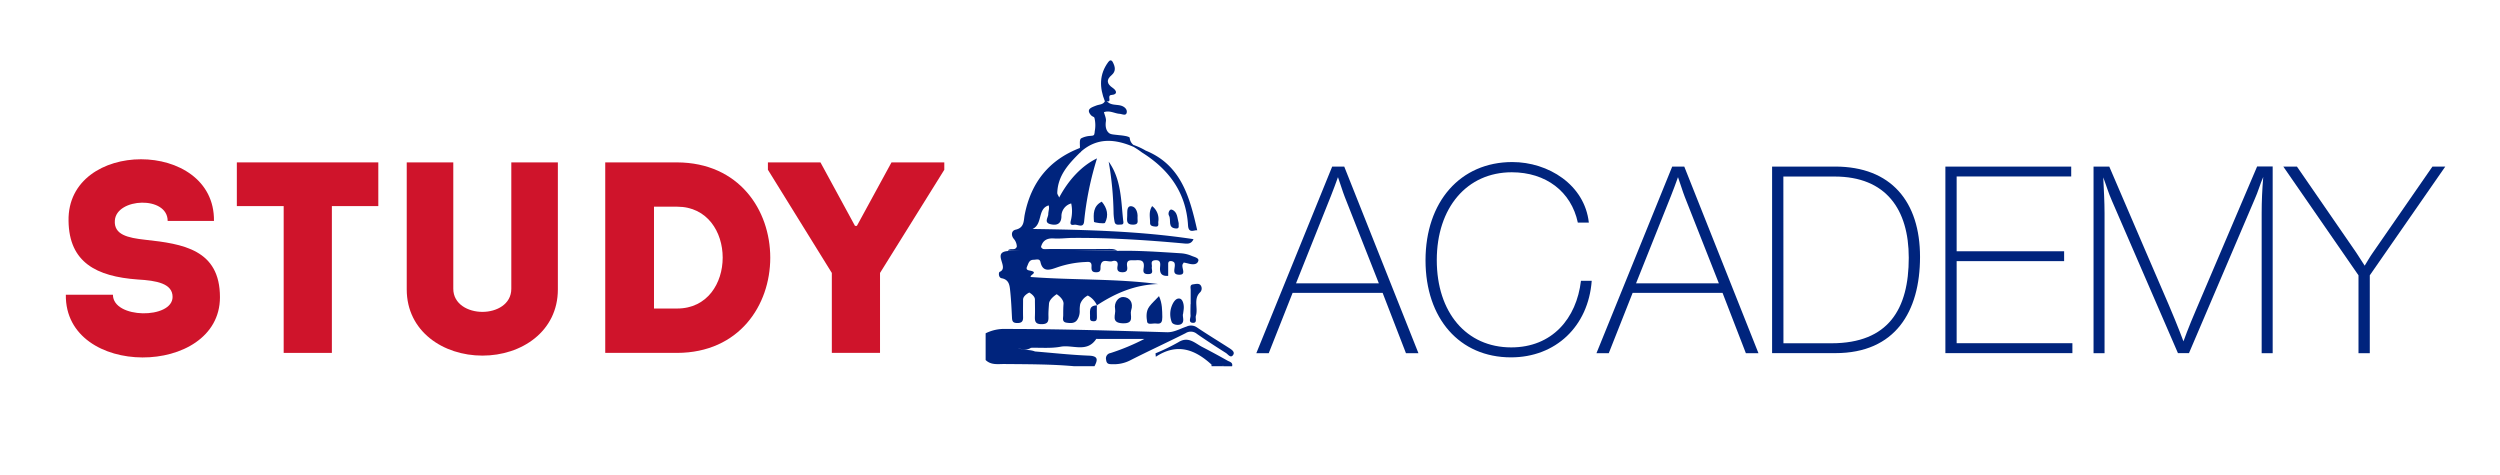 <svg id="Layer_1" data-name="Layer 1" xmlns="http://www.w3.org/2000/svg" viewBox="0 0 885.52 168.36"><defs><style>.cls-1{fill:#00247d;}.cls-2{fill:#cf142b;}</style></defs><title>study_academy_goriz_color</title><path class="cls-1" d="M502.42,125.1H498l-8.26-21.36H457.85L449.4,125.1H445L471.87,59h4.27ZM476.33,69.75c-.84-2.14-1.58-4.74-2.41-7-.84,2.23-1.58,4.46-2.51,6.69l-12.35,30.92H488.4Z"/><path class="cls-1" d="M535.2,126.58c-18.2,0-30.27-13.74-30.27-34.36,0-20.8,12.35-34.82,30.74-34.82,12.72,0,25.63,8,27.11,21.45h-3.9c-2.32-11-11.33-17.83-23.4-17.83-15.88,0-26.56,12.54-26.56,31.11s10.49,30.92,26.37,30.92c14.49,0,23.12-10.21,24.7-23.59h3.81C562.6,115.62,551,126.58,535.2,126.58Z"/><path class="cls-1" d="M622.86,125.1H618.4l-8.26-21.36H578.29l-8.45,21.36h-4.36L592.31,59h4.27ZM596.77,69.75c-.84-2.14-1.58-4.74-2.41-7-.84,2.23-1.58,4.46-2.51,6.69l-12.35,30.92h29.34Z"/><path class="cls-1" d="M650,59c19.87,0,30.09,12.44,30.09,32,0,19.31-8.73,34.08-30,34.08H627.69V59Zm-18.29,62.59h17c20.24,0,27.39-12.16,27.39-30.27,0-17.09-8-28.79-26.28-28.79H631.68Z"/><path class="cls-1" d="M733.64,62.51H693.06V89h38.07V92.5H693.06v29.06h41v3.53H689.07V59h44.57Z"/><path class="cls-1" d="M805,125.1h-3.9V75.6c0-4.36.19-8.54.56-12.91-1.11,2.51-1.86,5.29-3,7.8l-23.31,54.6h-3.9l-23.4-54c-1.21-2.69-2-5.48-3.06-8.26.19,4.27.46,8.45.46,12.72V125.1h-3.9V59h5.57c5.66,13.28,21.08,49,21.08,49,3.25,7.61,5.2,12.91,5.2,12.91s1.67-4.74,4.64-11.61c0,0,15.23-35.75,21.45-50.33H805Z"/><path class="cls-1" d="M839.4,97.52V125.1h-4V97.52L808.76,59h4.83l21,30.46c1,1.49,2,3.06,3,4.64.93-1.49,1.76-3,2.79-4.46L861.59,59h4.55Z"/><path class="cls-2" d="M61.13,105.17c0-4.73-5.59-5.79-12.35-6.17-14.66-1.06-24.31-6.08-24.5-20.74-.58-29.13,51.89-29.13,51.51,0H59.39c0-9-18.13-8.2-18.71-.19-.39,5.11,4.63,6.17,10.71,6.85,13.41,1.45,26.52,3.47,26.52,20.35,0,28.36-55,28.84-54.59-.87H40C40,113,61.13,113.08,61.13,105.17Z"/><path class="cls-2" d="M83.89,73V57.52H134V73H117.55V125H100.48V73Z"/><path class="cls-2" d="M181.11,102.28V57.52H197.6v45c0,14.85-12.83,23.44-26.72,23.44s-26.81-8.58-26.81-23.44v-45h16.49v44.75c0,5.5,5.3,8.2,10.32,8.2S181.11,107.78,181.11,102.28Z"/><path class="cls-2" d="M239.85,125H214.38V57.52h25.46C283.83,57.72,283.83,124.85,239.85,125Zm-8.2-15.72h8.2c21.51,0,21.51-36.07,0-36.07h-8.2Z"/><path class="cls-2" d="M311.71,125H294.64V96.68L272,60.13v-2.6h18.62L302.84,80h.68l12.25-22.47h18.71v2.6L311.71,96.68Z"/><path class="cls-1" d="M366.59,124.49c6.36.52,12.72,1.23,19.09,1.48,3.43.13,3.14,1.53,2,3.74H380.4c-8.25-.73-16.53-.69-24.8-.77-2.22,0-4.62.41-6.48-1.42v-9.46a14.72,14.72,0,0,1,7.31-1.54c19,0,38,.6,56.95,1.16,2.47.07,4.62-1.26,6.89-2a3.67,3.67,0,0,1,3.67.27c3.7,2.49,7.52,4.81,11.28,7.22.92.59,2.26,1.41,1.62,2.47-.88,1.44-1.85-.14-2.62-.62-3.47-2.19-6.91-4.42-10.28-6.77a3.37,3.37,0,0,0-4-.23c-6.56,3.3-13.24,6.36-19.78,9.7A12.61,12.61,0,0,1,394,129c-1.18,0-2.05,0-2.21-1.59a1.9,1.9,0,0,1,1.55-2.35,77.51,77.51,0,0,0,12-5H389c-.24,0-.63-.08-.71,0-3.28,5-8.4,1.95-12.61,2.75-3.4.65-7,.29-10.5.38-1.55,1-3.09.63-4.65.07C362.44,124.16,364.64,123.7,366.59,124.49Z"/><path class="cls-1" d="M429.05,129.06c-5.78-5.23-12.06-7.71-19.65-2.69l-.11-1.22a72,72,0,0,0,8.06-3.91c3.55-2.27,5.86.3,8.51,1.67,3,1.55,6,3.18,8.91,4.82.76.43,2,.6,1.65,2h-2.91C432.12,128.79,430.46,129.82,429.05,129.06Z"/><path class="cls-1" d="M429.05,129.06c1.49.19,3.14-.72,4.46.65h-4.36A2.24,2.24,0,0,0,429.05,129.06Z"/><path class="cls-1" d="M395.75,88.86c7.51-.17,15,.38,22.48.85a11.6,11.6,0,0,1,3.83.91c.91.4,2.69.73,2.4,1.76-.41,1.44-2,1.36-3.43,1-.57-.16-1.17-.27-1.75-.4a1.18,1.18,0,0,1-.17.32c-1.15,1.14,1.62,4.2-1.62,4-2.87-.16-.69-3-1.59-4.35a1.73,1.73,0,0,0-1.23-.47c-.8,0-.91.55-.89,1.22,0,1.32,0,2.64,0,4-2.47.2-3.05-1.06-2.87-3.11.1-1.18.28-2.55-1.68-2.42s-1.07,1.47-1.24,2.42.92,2.54-1.38,2.5c-2.11,0-1.57-1.49-1.47-2.52.24-2.4-1.15-2.5-2.91-2.39-1.5.09-3.4-.53-3,2.18.19,1.2,0,2.06-1.62,2.07-1.82,0-2-.91-1.76-2.29.3-1.67-.79-2-1.91-1.62-1.38.44-3.59-1.17-4.08,1.49-.2,1.09.42,2.48-1.65,2.42-1.71,0-1.62-1.08-1.58-2.18.07-1.78-1.17-1.48-2.23-1.44a35.17,35.17,0,0,0-10.25,2c-2.16.74-4.79,1.76-5.61-2-.3-1.36-1.52-.79-2.43-.8-1.63,0-1.84,1.36-2.31,2.4-.61,1.34.66,1.34,1.36,1.51,2.7.64-.74,1.62,0,2.2,15.08,1.14,30.09.52,45.06,2.49-8.14.21-15.16,3.24-21.73,7.56l.1.09a7.21,7.21,0,0,0-3.28-3.58,5.43,5.43,0,0,0-2.68,3,11.12,11.12,0,0,0-.19,2.49,5.48,5.48,0,0,1-.89,3.12c-.9,1.37-2.51,1.2-3.82,1-1.64-.27-1.13-1.67-1.13-2.63,0-1.33,0-2.7.11-4,.12-1.87-2.42-3.45-2.42-3.45s-2.62,1.6-2.73,3.39c-.09,1.45-.24,2.9-.19,4.35.06,1.78-.09,2.87-2.46,2.87s-2.39-1.24-2.33-2.93c.07-1.94,0-3.88,0-5.81,0-1.36-2-2.46-2-2.46s-2.18,1-2.2,2.49c0,2.06-.05,4.12,0,6.18.05,1.52-.46,2.15-2.09,2.13s-1.78-.75-1.84-2c-.15-3-.29-6-.6-9.05-.21-2-.26-4.24-2.95-4.79a1.3,1.3,0,0,1-.64-.28c-.62-.61-.5-1.84-.19-2,3.64-1.47-2.94-6.89,2.89-7.38C369.92,87.54,382.84,89,395.75,88.86Z"/><path class="cls-1" d="M375.18,69.94c3.37-6.33,8.1-11.32,13.39-13.84A111.6,111.6,0,0,0,384,78.48c-.27,2.49-2.31.91-3.48,1.13-1.88.35-1.31-1-1.09-2.08a13.14,13.14,0,0,0,0-5.47,4.69,4.69,0,0,0-3.46,4.71c-.11,2.58-1.7,3.18-3.89,2.64-2.4-.59-.8-2.35-.78-3.52s.5-2.05.15-3.14c-4.06,1.21-2,6.61-5.7,8.35,19.09.3,38.08.74,57,3.61-.85,1.95-2.38,1.61-3.87,1.48-12.88-1.17-25.79-2-38.73-1.92-2.3,0-4.6.34-6.88.19s-3.92.61-4.53,3a10.57,10.57,0,0,1-8.57,0,4.44,4.44,0,0,0-1.11-2.9c-.85-1-1-2.82.7-3.21,3.14-.7,2.79-3.23,3.2-5.32,2.26-11.44,8.64-19.42,19.59-23.63a1,1,0,0,1,.06,1.6c-4.11,4.05-8,8.22-8.12,14.52C374.11,69.9,374.16,70,375.18,69.94Z"/><path class="cls-1" d="M382.57,54l-.06-1.6c.08-1.08-.27-2.89.43-3.39a8,8,0,0,1,3.19-.87c.35-.06,1.15,0,1.41-.42a4,4,0,0,0,.22-1.2,11.15,11.15,0,0,0,0-4.31,2.21,2.21,0,0,0-.19-.64c-.09-.13-.41-.24-.55-.33a2.49,2.49,0,0,1-.56-.41,5,5,0,0,1-.41-.53c-1.13-1.72.59-2.27,2.3-2.93,1.06-.41,2.37-.28,3-1.49a.59.59,0,0,1,.75,0c1.34,1.48,3.25,1.07,4.91,1.52,1.27.34,2.36,1.33,2.07,2.54s-1.63.43-2.53.37c-1.79-.12-3.44-1.3-5.52-.58.24,1,.84,2.18.69,3.21-.29,2,.14,3.4,1.1,4.18.63.51,1.49.51,3.61.76a21,21,0,0,1,2.58.37c.36.11,1.13.29,1.15.59a3.49,3.49,0,0,0,1.32,2.5q.3.23.19.45t-.21.21C394.79,49.14,388.38,48.65,382.57,54Z"/><path class="cls-1" d="M392.7,57.25c4.44,6.22,4.36,13.54,5.12,20.66.06.6.43,1.62-.73,1.63-.87,0-2.07.37-2.31-1.06a19.77,19.77,0,0,1-.34-2.87A115.58,115.58,0,0,0,392.7,57.25Z"/><path class="cls-1" d="M400.64,110c-.49,1.67,1.38,4.65-2.9,4.52-4.51-.13-2.38-3.17-2.76-5.06-.46-2.28,1.14-4.29,2.84-4.26C400.13,105.27,401.61,107.2,400.64,110Z"/><path class="cls-1" d="M392.11,35.89l-.75,0c-1.93-4.84-2.05-9.53,1.2-13.92.55-.75,1.15-.83,1.62.08.82,1.6,1.19,3.16-.44,4.56-2,1.67-1.68,3.12.4,4.52,1.46,1,1.77,2.34-.39,2.5C391.84,33.75,394.07,36.21,392.11,35.89Z"/><path class="cls-1" d="M410.53,104.89c1.19,2.65,1.11,5,1.17,7.42,0,1.61-.29,2.57-2.13,2.29-1.13-.17-3,.57-3.24-.57-.3-1.76-.45-3.87.81-5.5C408.06,107.32,409.22,106.28,410.53,104.89Z"/><path class="cls-1" d="M419.07,111.12c-.39.95.76,2.9-.8,3.73-.78.42-2.8.28-3.24-.78a7.91,7.91,0,0,1,0-5.64c.45-1.19,1.44-3,2.88-2.65,1,.22,1.49,2,1.39,3.45C419.27,109.72,419.19,110.2,419.07,111.12Z"/><path class="cls-1" d="M360.12,87.45h8.57c.82,1.39,2.17.74,3.27.75,6.64.07,13.29,0,19.93,0,1.32,0,2.67-.21,3.86.61L357,88.8C357.73,87.61,359.53,89,360.12,87.45Z"/><path class="cls-1" d="M421.75,107.77q0-2.53,0-5.05c0-.79-.39-1.84.84-2,.91-.11,2.12-.48,2.71.37a1.92,1.92,0,0,1-.33,2.56c-2.27,2.37-.54,5.53-1.38,8.2-.27.88.62,2.61-1.09,2.5s-.74-1.68-.8-2.62c-.08-1.32,0-2.65,0-4Z"/><path class="cls-1" d="M390.25,71.43c1.94,2.27,2.52,4.89,1.16,7.48-.25.48-3.89-.08-3.91-.33C387.28,75.89,387.15,73,390.25,71.43Z"/><path class="cls-1" d="M399.27,76.42c.07-1.35-.29-3.54,1.49-3.37,1.58.16,2.34,2.22,2.16,4.06-.1,1,.65,2.45-1.53,2.47C398.77,79.62,399.23,78,399.27,76.42Z"/><path class="cls-1" d="M408.1,73a5.83,5.83,0,0,1,2.18,5.53c-.09.72.42,1.85-1.06,1.72-.85-.08-1.86-.19-1.85-1.27C407.39,77,406.78,75,408.1,73Z"/><path class="cls-1" d="M417.5,79.05c-.12.85.46,2-1,1.88-3.08-.24-1.54-3.07-2.44-4.56-.49-.81.2-2.42,1-2.12C417.16,75,417,77.36,417.5,79.05Z"/><path class="cls-1" d="M388.53,108.09c0,1.45-.07,2.89,0,4.33,0,.87-.2,1.38-1.16,1.38s-1.35-.35-1.28-1.29c.14-1.88-.78-4.37,2.57-4.34Z"/><path class="cls-1" d="M405.81,53.34a23,23,0,0,0-4.33-2,1.49,1.49,0,0,0,0,.66,31.8,31.8,0,0,1,3,2c9.59,6,15.65,14.23,16.33,25.83.18,3.07,2.29,1.52,3.26,1.75C421.43,70,418.47,58.49,405.81,53.34Z"/><path class="cls-1" d="M375.18,69.94c-.07.68-.63,1.28-1.06.82a1.67,1.67,0,0,1,.32-2.25Z"/></svg>